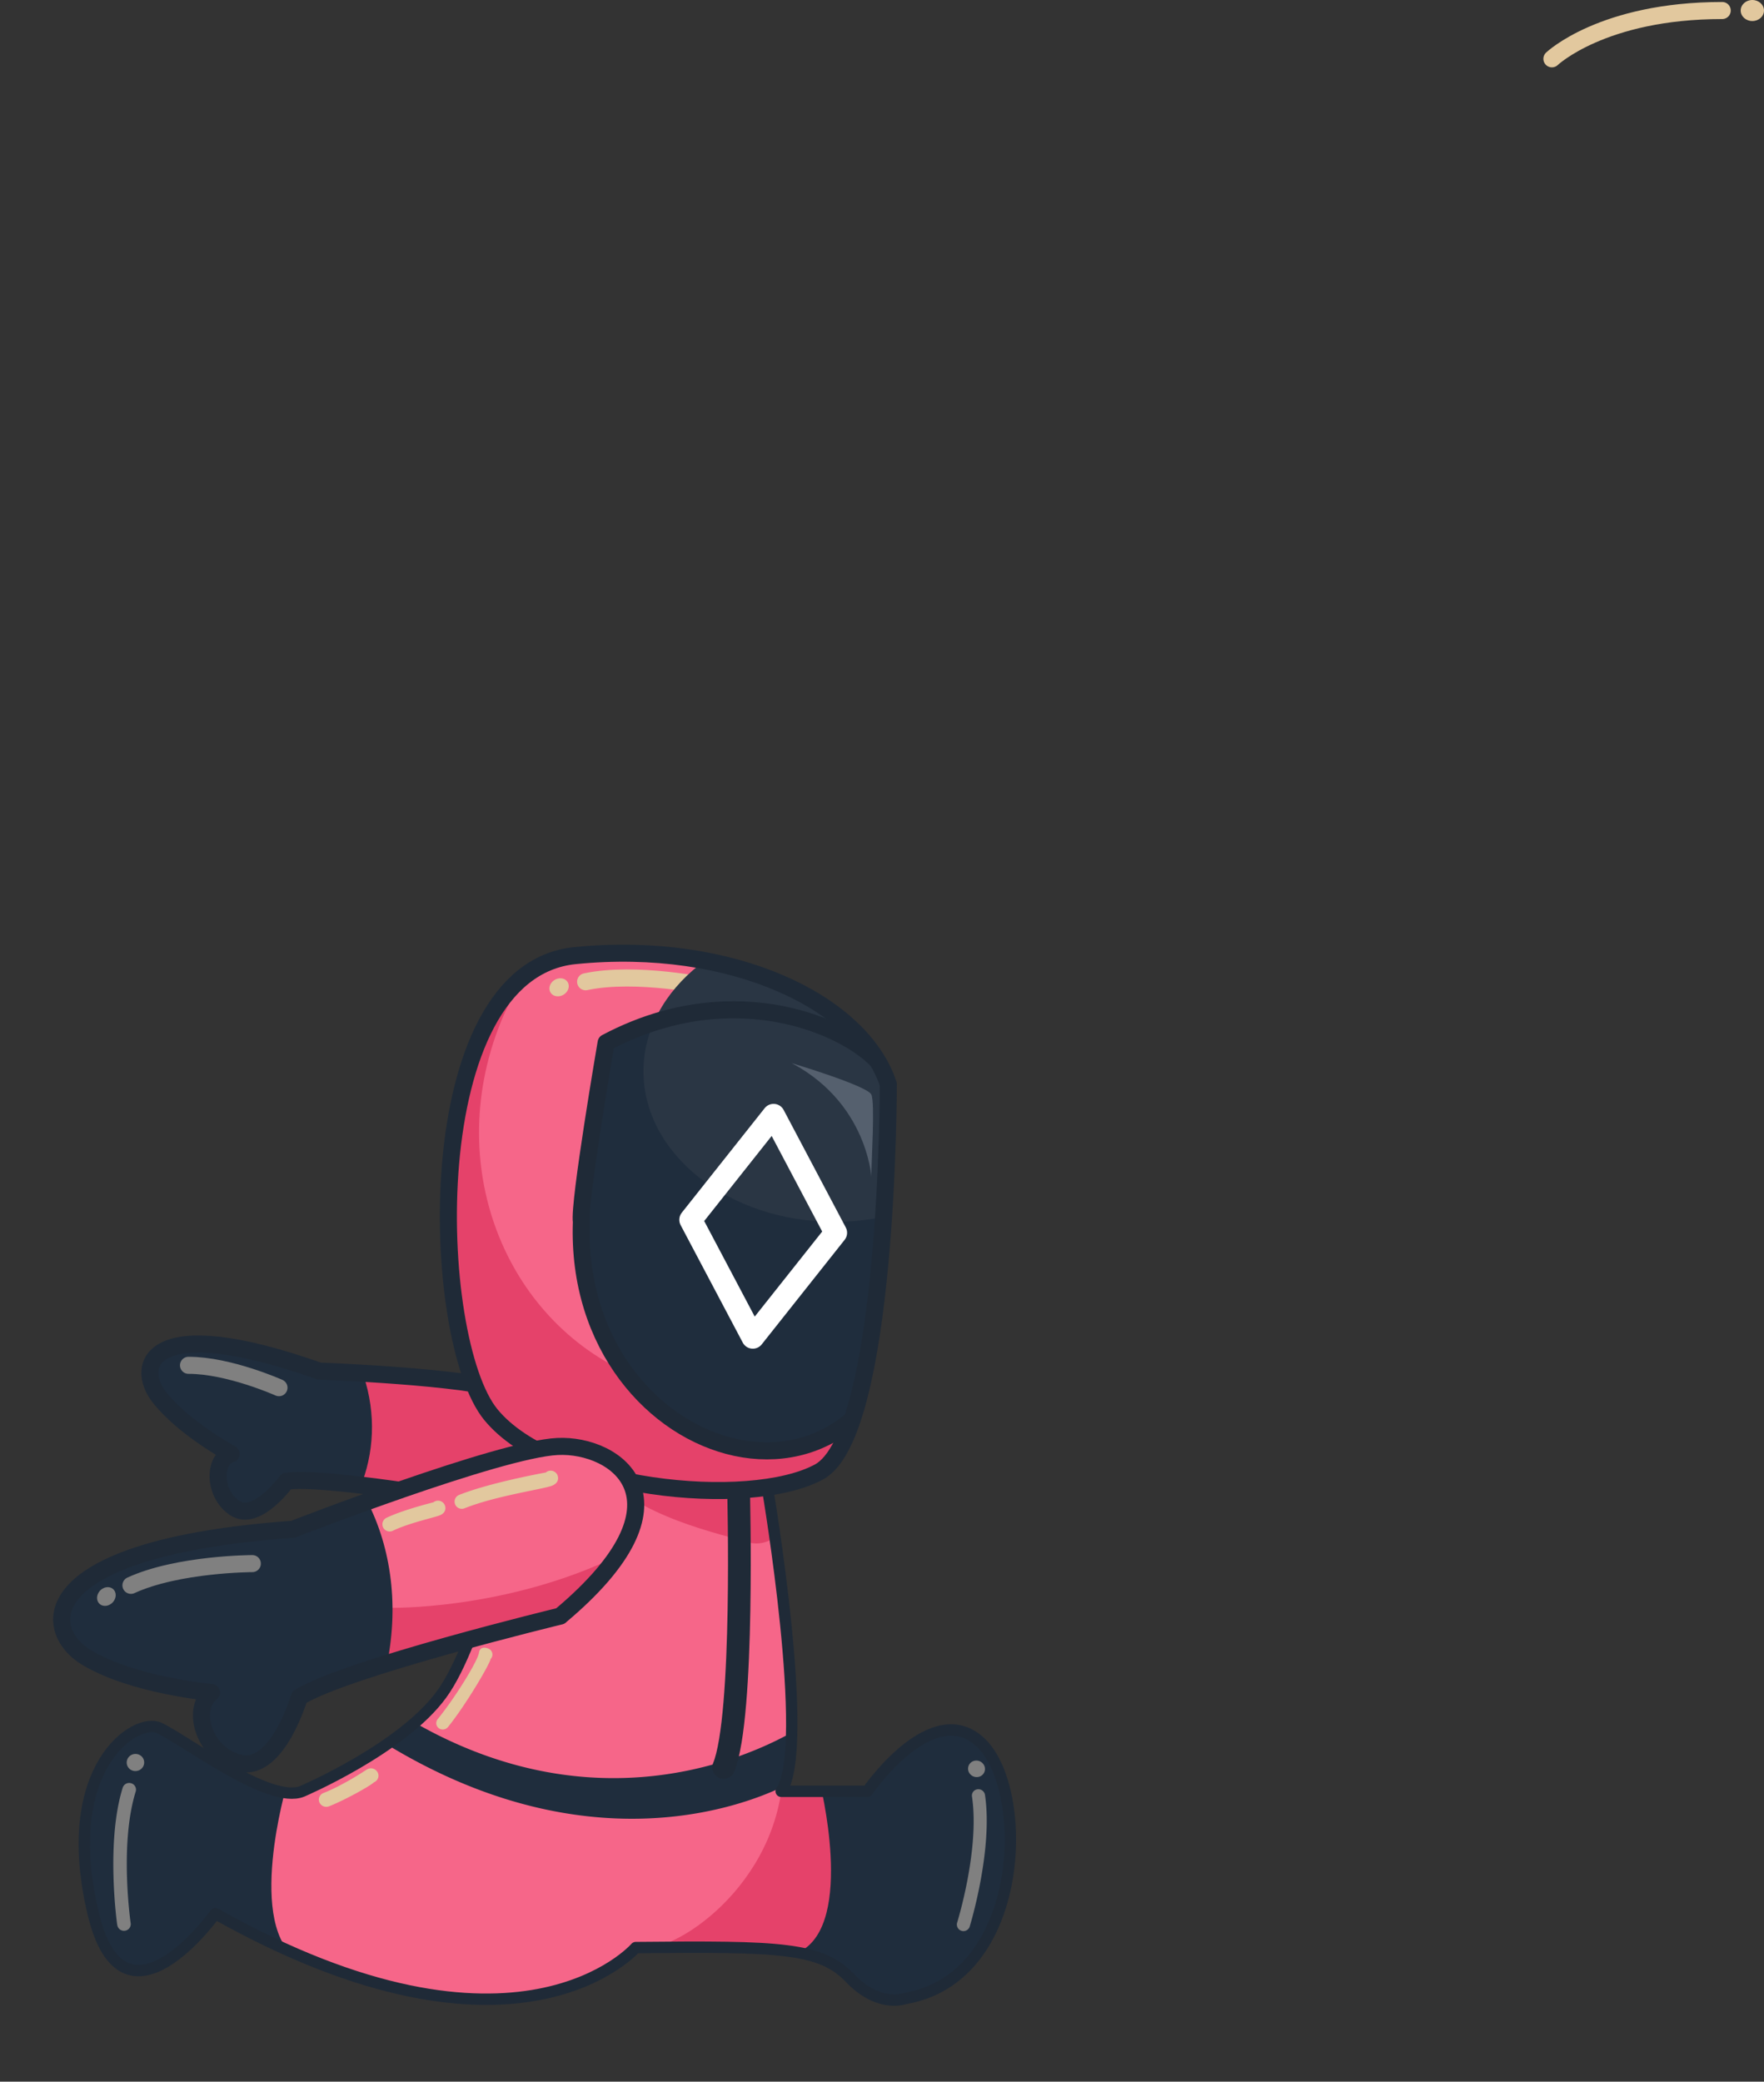 <svg id="Layer_1" data-name="Layer 1" xmlns="http://www.w3.org/2000/svg" xmlns:xlink="http://www.w3.org/1999/xlink" viewBox="0 0 1551.18 1830.12"><rect x="0" y="0" width="1551.18" height="1830.12" fill="#333333" stroke="none"/><defs><style>.cls-1,.cls-11,.cls-12,.cls-17,.cls-18,.cls-2,.cls-22,.cls-3,.cls-4,.cls-5,.cls-6{fill:none;}.cls-1{clip-rule:evenodd;}.cls-10,.cls-13,.cls-15,.cls-16,.cls-2,.cls-20,.cls-21,.cls-3,.cls-4,.cls-5,.cls-7,.cls-8{fill-rule:evenodd;}.cls-2{clip-path:url(#clip-path);}.cls-4{clip-path:url(#clip-path-2);}.cls-5{clip-path:url(#clip-path-3);}.cls-6{stroke:#e2c89e;}.cls-10,.cls-11,.cls-12,.cls-17,.cls-18,.cls-22,.cls-6{stroke-linecap:round;stroke-linejoin:round;}.cls-10,.cls-11,.cls-12,.cls-6{stroke-width:15px;}.cls-7{fill:#e2c89e;}.cls-8{fill:#e5426a;}.cls-9{clip-path:url(#clip-path-4);}.cls-10,.cls-15{fill:#1f2d3d;}.cls-10{stroke:#1f2d3d;}.cls-11{stroke:gray;}.cls-12,.cls-17,.cls-18{stroke:#1f2a37;}.cls-13{fill:#f66689;}.cls-14{clip-path:url(#clip-path-5);}.cls-16{fill:gray;}.cls-17{stroke-width:10px;}.cls-18,.cls-22{stroke-width:20px;}.cls-19{clip-path:url(#clip-path-10);}.cls-20{fill:#2a3644;}.cls-21{fill:#55606e;}.cls-22{stroke:#fff;}.cls-23{clip-path:url(#clip-path-13);}</style><clipPath id="clip-path"><path class="cls-1" d="M1238.66,186.76c7.78-26.66-112.55-108.5-248.12-36.57,0,0-24.38,142-21.77,157.58-7.85,217.1,272.42,298.62,295.3,40.31,2.47-27.91-9.31-147-25.41-161.32Z"/></clipPath><clipPath id="clip-path-2"><path class="cls-1" d="M709.91,802S672.39,928.75,721.32,957.8l-132,105.89S396.26,745,576.15,704.54,709.91,802,709.91,802Z"/></clipPath><clipPath id="clip-path-3"><path class="cls-1" d="M1178.25,799.84s31.5,124-17.15,149.41l124.06,109S1485,761.58,1311.93,713.09s-133.68,86.75-133.68,86.75Z"/></clipPath><clipPath id="clip-path-4" transform="translate(-457.53 766.44)"><path class="cls-1" d="M872.14,553.65s-130.84-22.94-162.77-17.8c0,0-26.26,36.31-45.44,23.5s-18.67-43.39-3.14-47.63c0,0-42.35-22.88-63.44-50.21s-9.06-75.57,140.91-22.57c0,0,131.17,4.86,165,17.68s68.54,65.18-31.1,97Z"/></clipPath><clipPath id="clip-path-5" transform="translate(-457.53 766.44)"><path class="cls-1" d="M1132.76,544s38.08,225.74,11.72,264.39h75.72s57.85-84.28,100.44-42.14,38.71,206.32-67.19,224.31c0,0-22.94,8.78-48.5-18s-60.25-28.1-188.41-26.78c0,0-103.57,119.84-369.68-29.85,0,0-80.46,112.72-107.36,0-30.68-128.55,37.12-172.76,57.85-163.3,22.42,10.24,97.2,67.75,126,55.75,0,0,87.48-37.31,122.44-85.16s56.58-170.11,99.08-218,172.64,19.34,187.89,38.79Z"/></clipPath><clipPath id="clip-path-10" transform="translate(-457.53 766.44)"><path class="cls-1" d="M1238.66,186.76s.43,307.66-60.94,340.87-234.62,15.55-288.6-50.44-64.86-389.62,74-403.49,252,41.61,275.54,113.06Z"/></clipPath><clipPath id="clip-path-13" transform="translate(-457.53 766.44)"><path class="cls-1" d="M950.3,654.32S761.78,700,720.74,725.64c0,0-18.93,64.34-50.93,58.29s-45.44-47.58-26.29-62.39c0,0-68.16-6-109.47-30.54s-47.24-96.6,181.19-113c0,0,180.6-70.26,232.52-72.77s123.31,47.75,2.54,149Z"/></clipPath></defs><path class="cls-6" d="M1822.21-714.73s44.43-42.46,149.77-42.46" transform="translate(-457.53 766.44)"/><path class="cls-7" d="M1998.46-766.44c5.66,0,10.25,4.15,10.25,9.25s-4.59,9.25-10.25,9.25-10.25-4.14-10.25-9.25,4.59-9.25,10.25-9.25Z" transform="translate(-457.53 766.44)"/><path class="cls-8" d="M872.14,553.65s-130.84-22.94-162.77-17.8c0,0-26.26,36.31-45.44,23.5s-18.67-43.39-3.14-47.63c0,0-42.35-22.88-63.44-50.21s-9.06-75.57,140.91-22.57c0,0,131.17,4.86,165,17.68s68.54,65.18-31.1,97Z" transform="translate(-457.53 766.44)"/><g class="cls-9"><path class="cls-10" d="M773.52,457.37c15.25,64.68-19.2,130.36-76.88,146.57S579.75,580.8,564.49,516.12s19.2-130.36,76.88-146.58,116.9,23.15,132.15,87.83Z" transform="translate(-457.53 766.44)"/><path class="cls-11" d="M702.85,453.55s-44-19.73-79.56-19.67" transform="translate(-457.53 766.44)"/></g><path class="cls-12" d="M872.14,553.65s-130.84-22.94-162.77-17.8c0,0-26.26,36.31-45.44,23.5s-18.67-43.39-3.14-47.63c0,0-42.35-22.88-63.44-50.21s-9.06-75.57,140.91-22.57c0,0,131.17,4.86,165,17.68s68.54,65.18-31.1,97Z" transform="translate(-457.53 766.44)"/><path class="cls-13" d="M1132.76,544s38.08,225.74,11.72,264.39h75.72s57.85-84.28,100.44-42.14,38.71,206.32-67.19,224.31c0,0-22.94,8.78-48.5-18s-60.25-28.1-188.41-26.78c0,0-103.57,119.84-369.68-29.85,0,0-80.46,112.72-107.36,0-30.68-128.55,37.12-172.76,57.85-163.3,22.42,10.24,97.2,67.75,126,55.75,0,0,87.48-37.31,122.44-85.16s56.58-170.11,99.08-218,172.64,19.34,187.89,38.79Z" transform="translate(-457.53 766.44)"/><g class="cls-14"><path class="cls-15" d="M709.91,802S672.39,928.75,721.32,957.8l-132,105.89S396.26,745,576.15,704.54,709.91,802,709.91,802Z" transform="translate(-457.53 766.44)"/></g><g class="cls-14"><path class="cls-16" d="M560.62,926s-10.35-72.24,4.82-120.83a6,6,0,0,1,7.43-3.86,5.83,5.83,0,0,1,4,7.29c-14.53,46.55-4.42,115.77-4.42,115.77a5.85,5.85,0,0,1-5.06,6.59,5.94,5.94,0,0,1-6.72-5Z" transform="translate(-457.53 766.44)"/><path class="cls-16" d="M570.91,778.07a7.8,7.8,0,0,1,10.85-.64,7.43,7.43,0,0,1,.59,10.63,7.8,7.8,0,0,1-10.85.65,7.44,7.44,0,0,1-.59-10.64Z" transform="translate(-457.53 766.44)"/></g><g class="cls-14"><path class="cls-8" d="M1017.51,943.57c17.58,14.75,112.63-38.08,127-134.77.88-6,16.87-6.87,17.94-11.57,17.06-75.05,40.74-1.29,40.74-1.29s9.86,160.37-30.05,169.14-102.23,29.42-155.6-21.51Z" transform="translate(-457.53 766.44)"/><path class="cls-15" d="M1178.25,799.84s31.5,124-17.15,149.41l124.06,109S1485,761.58,1311.93,713.09s-133.68,86.75-133.68,86.75Z" transform="translate(-457.53 766.44)"/></g><g class="cls-14"><path class="cls-16" d="M1310.23,927.33s20.72-67.15,13.44-115.85a5.87,5.87,0,0,0-6.55-4.86,5.55,5.55,0,0,0-4.88,6.31c7,46.66-13.07,111-13.07,111a5.79,5.79,0,0,0,11.06,3.42Z" transform="translate(-457.53 766.44)"/><path class="cls-16" d="M1322.47,784.81a7.64,7.64,0,0,0-10.31-2.35,7.12,7.12,0,0,0-2.15,10,7.64,7.64,0,0,0,10.3,2.34,7.11,7.11,0,0,0,2.16-10Z" transform="translate(-457.53 766.44)"/></g><g class="cls-14"><path class="cls-8" d="M972.7,516.55c13.35,14.64,115.82,11.48,151.37-33.11,37.16-46.63,58.41,30,58.41,30s-27,87.32-66.89,76.05-103.76-25.26-142.89-72.92Z" transform="translate(-457.53 766.44)"/><path class="cls-7" d="M889,692a5.4,5.4,0,0,0,.8-1.08,5.56,5.56,0,0,0-2.19-7.69c-2-1.06-7.93-3-8.92,3.45-1,6.7-19.54,37.59-36.28,58.28a5.53,5.53,0,0,0,.93,7.92,5.91,5.91,0,0,0,8.14-1C867,732.7,887.87,697.21,889,692Zm-4.24,1.86a5.87,5.87,0,0,1-2.83-.7,5.38,5.38,0,0,0,2.83.7Z" transform="translate(-457.53 766.44)"/><path class="cls-7" d="M786.34,800.48a6.51,6.51,0,0,0,1.45-.82,6.18,6.18,0,0,0,1.21-8.85c-1.29-1.63-4.76-4.34-9.62-1.13-3.63,2.41-21.57,14-37.41,20.21a6.23,6.23,0,0,0-3.56,8.22,6.61,6.61,0,0,0,8.52,3.45c14.4-5.69,36.75-18.25,39.41-21.08Zm-4.9.08a6.47,6.47,0,0,1-2.8-2,6.18,6.18,0,0,0,2.8,2Zm.14.05h0Z" transform="translate(-457.53 766.44)"/><path class="cls-15" d="M1156.37,798.86s-157.28,96.53-367.84-37.35c-3.78-2.4,2.37-18,4.83-21.73a8.27,8.27,0,0,1,11.3-2.35c200.63,127.56,364.4,9.87,364.4,9.87a8.29,8.29,0,0,1,11.26,2.57c2.38,3.75-20.12,46.66-24,49Z" transform="translate(-457.53 766.44)"/></g><path class="cls-17" d="M1132.76,544s38.08,225.74,11.72,264.39h75.72s57.85-84.28,100.44-42.14,38.71,206.32-67.19,224.31c0,0-22.94,8.78-48.5-18s-60.25-28.1-188.41-26.78c0,0-103.57,119.84-369.68-29.85,0,0-80.46,112.72-107.36,0-30.68-128.55,37.12-172.76,57.85-163.3,22.42,10.24,97.2,67.75,126,55.75,0,0,87.48-37.31,122.44-85.16s56.58-170.11,99.08-218,172.64,19.34,187.89,38.79Z" transform="translate(-457.53 766.44)"/><path class="cls-18" d="M1107,544s5.33,198.88-13.12,243.37" transform="translate(-457.53 766.44)"/><path class="cls-8" d="M1238.66,186.76s.43,307.66-60.94,340.87-234.62,15.55-288.6-50.44-64.86-389.62,74-403.49,252,41.61,275.54,113.06Z" transform="translate(-457.53 766.44)"/><g class="cls-19"><path class="cls-13" d="M1170.87-16.58c-122.39-30-249.47,50.94-283.6,180.68s37.52,259.45,159.91,289.47,249.46-50.94,283.59-180.68-37.52-259.45-159.9-289.47Z" transform="translate(-457.53 766.44)"/><path class="cls-6" d="M1081.49,101.09s-64.22-13.93-109-4.42" transform="translate(-457.53 766.44)"/><path class="cls-7" d="M944.48,95.56c-3.93,2.87-5,7.88-2.43,11.19s7.88,3.67,11.81.8,5-7.88,2.43-11.19-7.88-3.67-11.81-.8Z" transform="translate(-457.53 766.44)"/><path class="cls-15" d="M1238.66,186.76c7.78-26.66-112.55-108.5-248.12-36.57,0,0-24.38,142-21.77,157.58-7.85,217.1,272.42,298.62,295.3,40.31,2.47-27.91-9.31-147-25.41-161.32Z" transform="translate(-457.53 766.44)"/></g><g class="cls-19"><path class="cls-20" d="M1191.3,43c-92.68,0-167.93,59.31-167.93,132.37s75.25,132.38,167.93,132.38,167.93-59.32,167.93-132.38S1284,43,1191.3,43Z" transform="translate(-457.53 766.44)"/><path class="cls-21" d="M1153.78,168.25s66.71,19.94,70,27.64,0,58,0,70.62,1.87-60.09-70-98.26Z" transform="translate(-457.53 766.44)"/></g><g class="cls-19"><path class="cls-12" d="M1238.66,186.76c7.78-26.66-112.55-108.5-248.12-36.57,0,0-24.38,142-21.77,157.58-7.85,217.1,272.42,298.62,295.3,40.31,2.47-27.91-9.31-147-25.41-161.32Z" transform="translate(-457.53 766.44)"/><polygon class="cls-22" points="680.25 980.47 734.89 1083.8 661.99 1175.7 607.35 1072.37 680.25 980.47 680.25 980.47"/></g><path class="cls-12" d="M1238.66,186.76s.43,307.66-60.94,340.87-234.62,15.55-288.6-50.44-64.86-389.62,74-403.49,252,41.61,275.54,113.06Z" transform="translate(-457.53 766.44)"/><path class="cls-13" d="M950.3,654.32S761.78,700,720.74,725.64c0,0-18.93,64.34-50.93,58.29s-45.44-47.58-26.29-62.39c0,0-68.16-6-109.47-30.54s-47.24-96.6,181.19-113c0,0,180.6-70.26,232.52-72.77s123.31,47.75,2.54,149Z" transform="translate(-457.53 766.44)"/><g class="cls-23"><path class="cls-8" d="M799.3,647.06s103.43,2.64,203.75-46.69L946.1,675.29,786.92,705.51l12.38-58.45Z" transform="translate(-457.53 766.44)"/><path class="cls-7" d="M937.48,528.1a6.55,6.55,0,0,1,10,1.77c1.16,2.19,2,7-4.2,9.72-7.08,3.06-49.27,8.81-77.29,20a6.34,6.34,0,1,1-4.75-11.76c26-10.37,70.23-18.63,76.26-19.73Zm-2.25,4.62a6.15,6.15,0,0,0,.72,3.13,5.83,5.83,0,0,1-.72-3.13Z" transform="translate(-457.53 766.44)"/><path class="cls-7" d="M838.64,554.31a6.62,6.62,0,0,1,1.43-.86,6.46,6.46,0,0,1,8.52,3.17c.85,1.9,1.64,6.17-3.57,8.82-3.89,2-26.67,6.55-42,13.86a6.47,6.47,0,0,1-8.62-2.92,6.36,6.36,0,0,1,3.1-8.5c14-6.65,37.36-12.62,41.17-13.57Zm-2.41,4.19a6.16,6.16,0,0,0,.49,3.36,5.81,5.81,0,0,1-.49-3.36Zm0-.15v0Z" transform="translate(-457.53 766.44)"/><path class="cls-10" d="M471.91,633.35c-26,105,23.85,206.22,111.16,225.9s179.27-49.59,205.24-154.59-23.85-206.22-111.16-225.9S497.87,528.35,471.91,633.35Z" transform="translate(-457.53 766.44)"/><path class="cls-11" d="M679.41,608.2s-65.29.13-106.73,19.11" transform="translate(-457.53 766.44)"/><path class="cls-16" d="M545.26,632.25c-3.2,3.67-3.18,8.83,0,11.53s8.43,1.91,11.63-1.75,3.19-8.83,0-11.53-8.43-1.91-11.64,1.75Z" transform="translate(-457.53 766.44)"/></g><path class="cls-12" d="M950.3,654.32S761.78,700,720.74,725.64c0,0-18.93,64.34-50.93,58.29s-45.44-47.58-26.29-62.39c0,0-68.16-6-109.47-30.54s-47.24-96.6,181.19-113c0,0,180.6-70.26,232.52-72.77s123.31,47.75,2.54,149Z" transform="translate(-457.53 766.44)"/></svg>